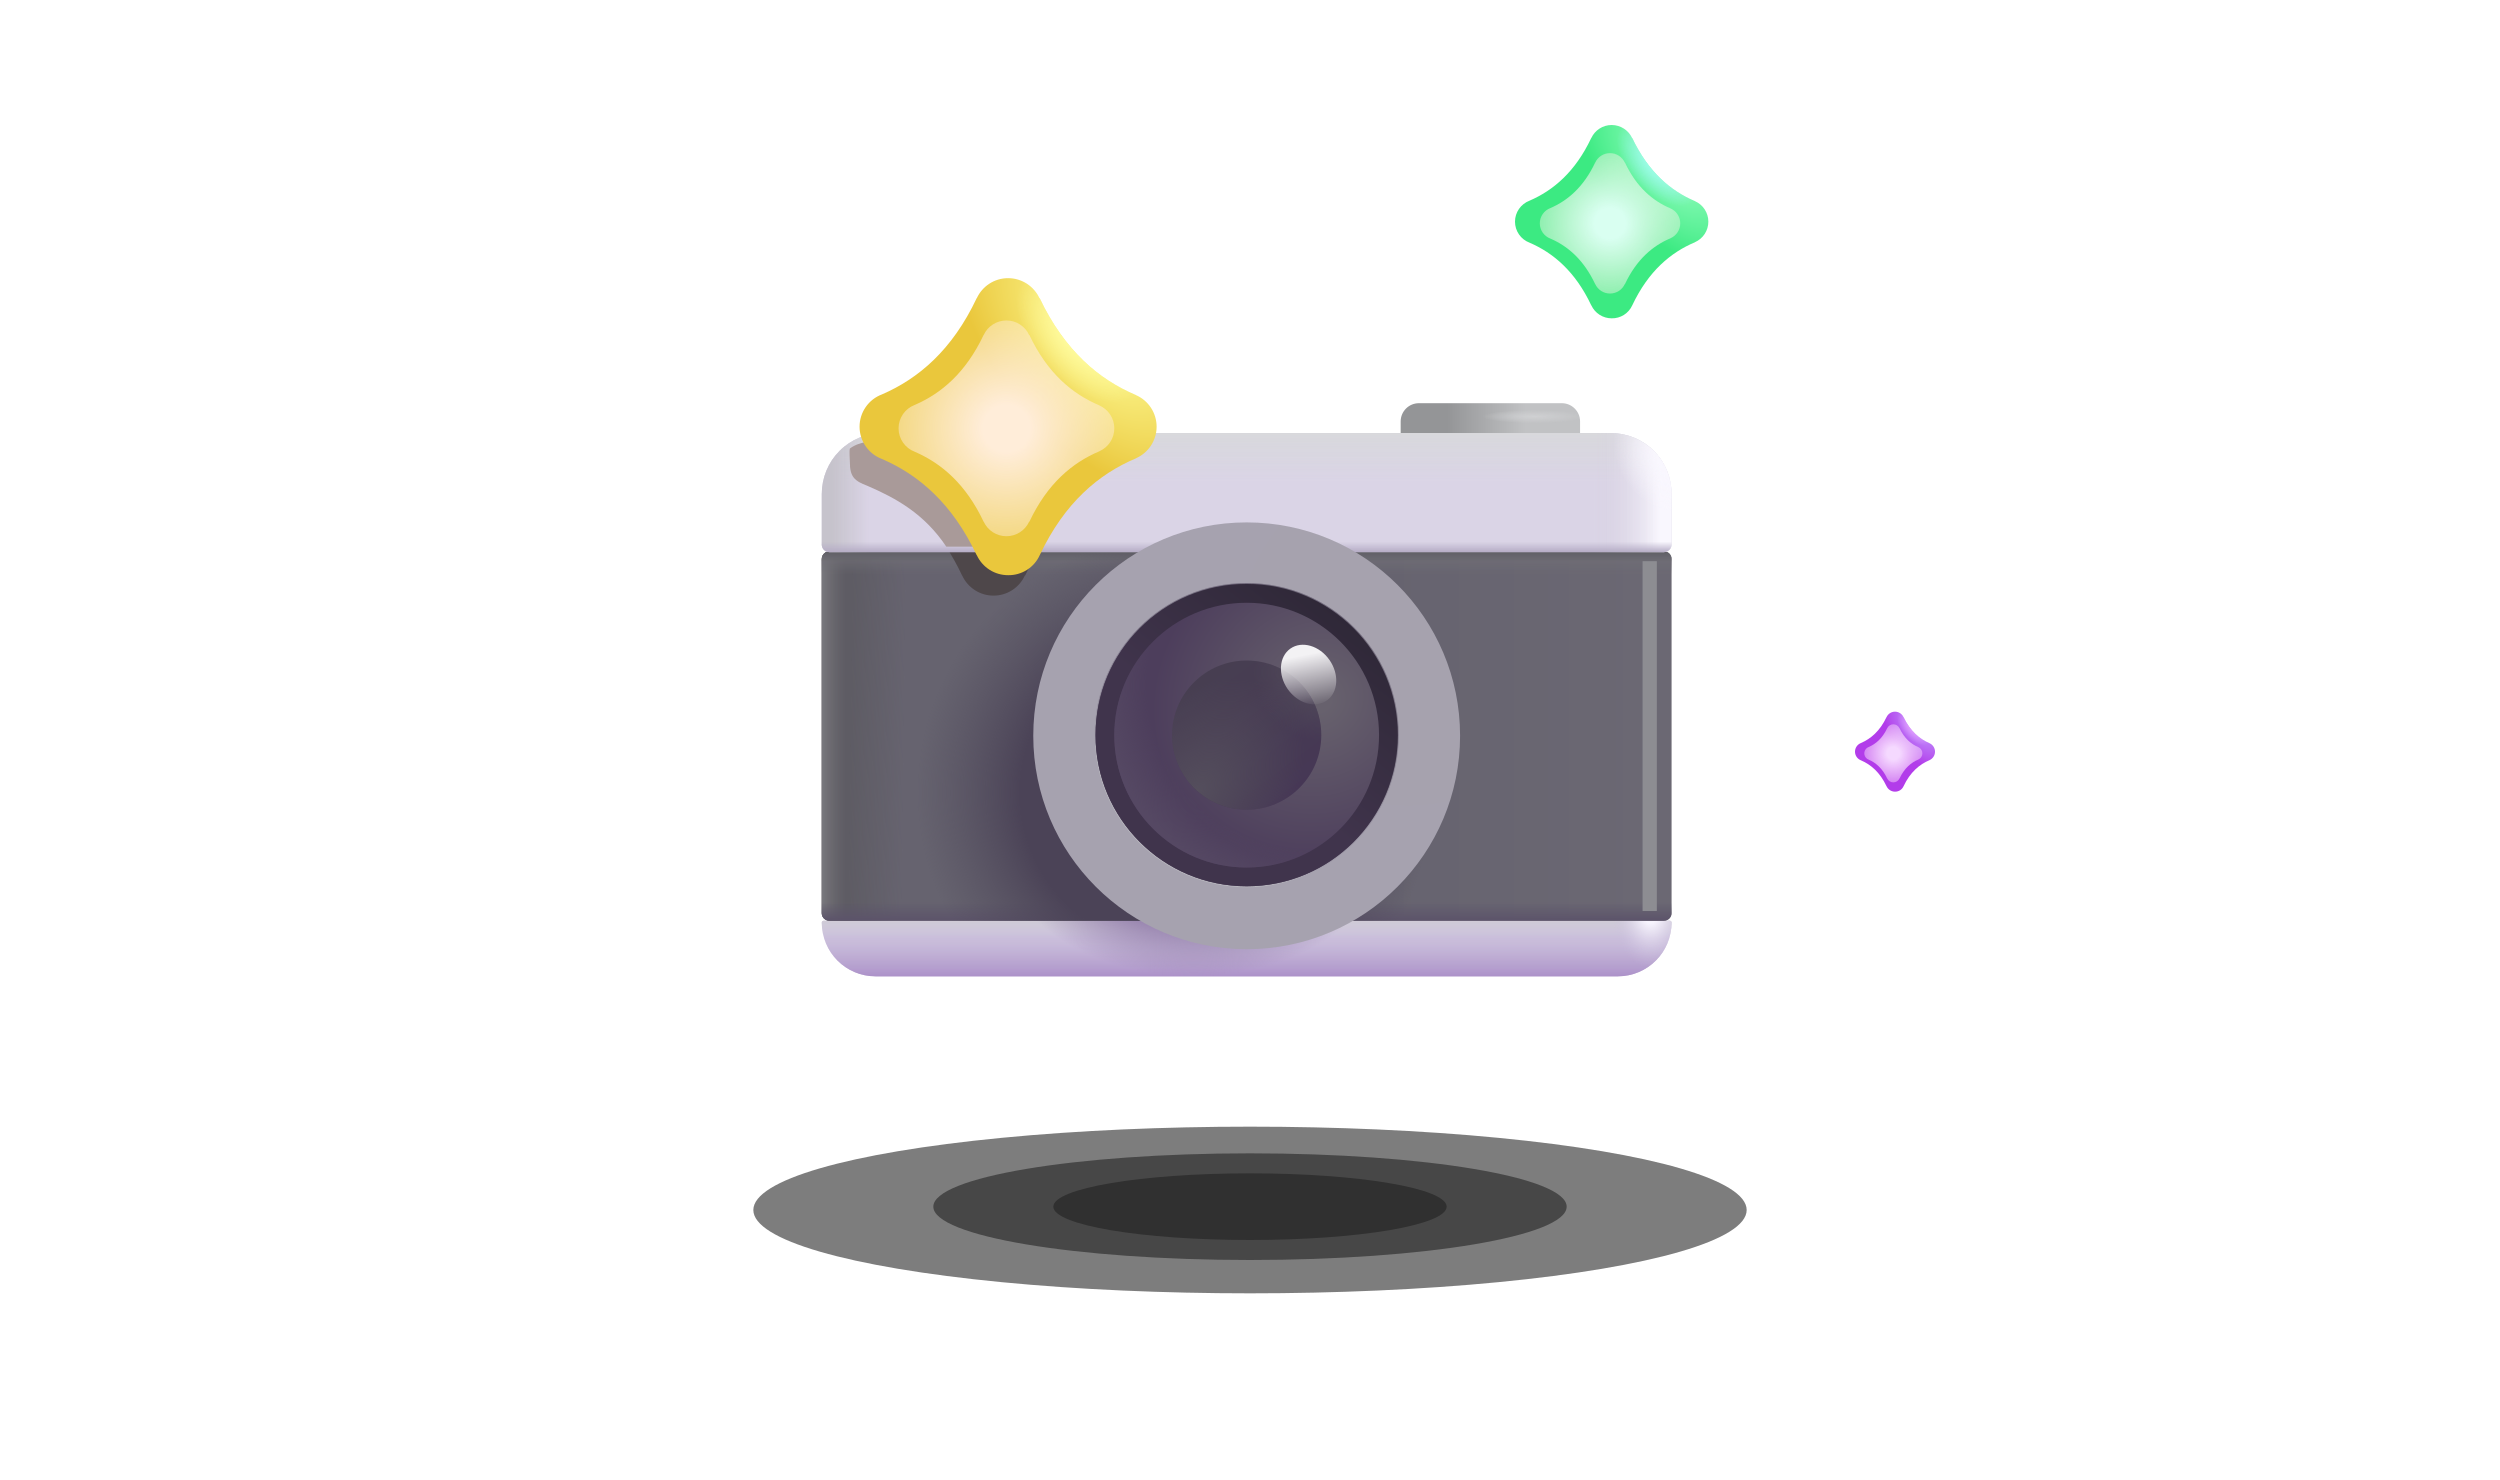 <svg width="375" height="222" viewBox="0 0 375 222" fill="none" xmlns="http://www.w3.org/2000/svg">
<ellipse opacity="0.7" cx="187.5" cy="181.5" rx="74.5" ry="12.5" fill="#474747"/>
<ellipse cx="187.5" cy="181" rx="47.5" ry="8" fill="#474747"/>
<ellipse cx="187.5" cy="181" rx="29.5" ry="5" fill="#303030"/>
<g filter="url(#filter0_i_167_3938)">
<path d="M210.1 63.067C210.1 62.341 210.388 61.644 210.902 61.131C211.415 60.617 212.111 60.329 212.837 60.329H234.272C234.998 60.329 235.694 60.617 236.208 61.131C236.721 61.644 237.01 62.341 237.01 63.067V68.031H210.1V63.062V63.067Z" fill="url(#paint0_linear_167_3938)"/>
<path d="M210.1 63.067C210.1 62.341 210.388 61.644 210.902 61.131C211.415 60.617 212.111 60.329 212.837 60.329H234.272C234.998 60.329 235.694 60.617 236.208 61.131C236.721 61.644 237.01 62.341 237.01 63.067V68.031H210.1V63.062V63.067Z" fill="url(#paint1_radial_167_3938)"/>
</g>
<g filter="url(#filter1_i_167_3938)">
<path d="M137.168 62.839C137.168 62.173 137.433 61.535 137.903 61.064C138.374 60.593 139.012 60.329 139.678 60.329H152.768C153.433 60.329 154.071 60.593 154.542 61.064C155.013 61.535 155.277 62.173 155.277 62.839V68.031H137.168V62.834V62.839Z" fill="url(#paint2_linear_167_3938)"/>
<path d="M137.168 62.839C137.168 62.173 137.433 61.535 137.903 61.064C138.374 60.593 139.012 60.329 139.678 60.329H152.768C153.433 60.329 154.071 60.593 154.542 61.064C155.013 61.535 155.277 62.173 155.277 62.839V68.031H137.168V62.834V62.839Z" fill="url(#paint3_radial_167_3938)"/>
</g>
<path d="M123.266 138.393C123.266 142.842 126.871 146.446 131.319 146.446H242.681C247.125 146.446 250.733 142.842 250.733 138.393C250.733 138.317 250.703 138.244 250.649 138.19C250.595 138.136 250.522 138.106 250.446 138.106H123.554C123.478 138.106 123.404 138.136 123.351 138.19C123.297 138.244 123.266 138.317 123.266 138.393Z" fill="url(#paint4_linear_167_3938)"/>
<path d="M123.266 138.393C123.266 142.842 126.871 146.446 131.319 146.446H242.681C247.125 146.446 250.733 142.842 250.733 138.393C250.733 138.317 250.703 138.244 250.649 138.19C250.595 138.136 250.522 138.106 250.446 138.106H123.554C123.478 138.106 123.404 138.136 123.351 138.19C123.297 138.244 123.266 138.317 123.266 138.393Z" fill="url(#paint5_linear_167_3938)"/>
<path d="M123.266 138.393C123.266 142.842 126.871 146.446 131.319 146.446H242.681C247.125 146.446 250.733 142.842 250.733 138.393C250.733 138.317 250.703 138.244 250.649 138.19C250.595 138.136 250.522 138.106 250.446 138.106H123.554C123.478 138.106 123.404 138.136 123.351 138.19C123.297 138.244 123.266 138.317 123.266 138.393Z" fill="url(#paint6_linear_167_3938)"/>
<path d="M123.266 138.393C123.266 142.842 126.871 146.446 131.319 146.446H242.681C247.125 146.446 250.733 142.842 250.733 138.393C250.733 138.317 250.703 138.244 250.649 138.19C250.595 138.136 250.522 138.106 250.446 138.106H123.554C123.478 138.106 123.404 138.136 123.351 138.19C123.297 138.244 123.266 138.317 123.266 138.393Z" fill="url(#paint7_radial_167_3938)"/>
<path d="M123.266 138.393C123.266 142.842 126.871 146.446 131.319 146.446H242.681C247.125 146.446 250.733 142.842 250.733 138.393C250.733 138.317 250.703 138.244 250.649 138.19C250.595 138.136 250.522 138.106 250.446 138.106H123.554C123.478 138.106 123.404 138.136 123.351 138.19C123.297 138.244 123.266 138.317 123.266 138.393Z" fill="url(#paint8_radial_167_3938)"/>
<path d="M123.266 83.857C123.266 83.555 123.387 83.265 123.6 83.051C123.814 82.837 124.105 82.717 124.407 82.717H249.597C249.9 82.717 250.19 82.837 250.404 83.051C250.618 83.265 250.738 83.555 250.738 83.857V136.965C250.738 137.267 250.618 137.558 250.404 137.771C250.19 137.985 249.9 138.106 249.597 138.106H124.402C124.1 138.106 123.81 137.985 123.596 137.771C123.382 137.558 123.262 137.267 123.262 136.965V83.857H123.266Z" fill="url(#paint9_linear_167_3938)"/>
<path d="M123.266 83.857C123.266 83.555 123.387 83.265 123.6 83.051C123.814 82.837 124.105 82.717 124.407 82.717H249.597C249.9 82.717 250.19 82.837 250.404 83.051C250.618 83.265 250.738 83.555 250.738 83.857V136.965C250.738 137.267 250.618 137.558 250.404 137.771C250.19 137.985 249.9 138.106 249.597 138.106H124.402C124.1 138.106 123.81 137.985 123.596 137.771C123.382 137.558 123.262 137.267 123.262 136.965V83.857H123.266Z" fill="url(#paint10_linear_167_3938)"/>
<path d="M123.266 83.857C123.266 83.555 123.387 83.265 123.6 83.051C123.814 82.837 124.105 82.717 124.407 82.717H249.597C249.9 82.717 250.19 82.837 250.404 83.051C250.618 83.265 250.738 83.555 250.738 83.857V136.965C250.738 137.267 250.618 137.558 250.404 137.771C250.19 137.985 249.9 138.106 249.597 138.106H124.402C124.1 138.106 123.81 137.985 123.596 137.771C123.382 137.558 123.262 137.267 123.262 136.965V83.857H123.266Z" fill="url(#paint11_linear_167_3938)"/>
<path d="M123.266 83.857C123.266 83.555 123.387 83.265 123.6 83.051C123.814 82.837 124.105 82.717 124.407 82.717H249.597C249.9 82.717 250.19 82.837 250.404 83.051C250.618 83.265 250.738 83.555 250.738 83.857V136.965C250.738 137.267 250.618 137.558 250.404 137.771C250.19 137.985 249.9 138.106 249.597 138.106H124.402C124.1 138.106 123.81 137.985 123.596 137.771C123.382 137.558 123.262 137.267 123.262 136.965V83.857H123.266Z" fill="url(#paint12_linear_167_3938)"/>
<path d="M123.266 83.857C123.266 83.555 123.387 83.265 123.6 83.051C123.814 82.837 124.105 82.717 124.407 82.717H249.597C249.9 82.717 250.19 82.837 250.404 83.051C250.618 83.265 250.738 83.555 250.738 83.857V136.965C250.738 137.267 250.618 137.558 250.404 137.771C250.19 137.985 249.9 138.106 249.597 138.106H124.402C124.1 138.106 123.81 137.985 123.596 137.771C123.382 137.558 123.262 137.267 123.262 136.965V83.857H123.266Z" fill="url(#paint13_linear_167_3938)"/>
<path d="M123.266 83.857C123.266 83.555 123.387 83.265 123.6 83.051C123.814 82.837 124.105 82.717 124.407 82.717H249.597C249.9 82.717 250.19 82.837 250.404 83.051C250.618 83.265 250.738 83.555 250.738 83.857V136.965C250.738 137.267 250.618 137.558 250.404 137.771C250.19 137.985 249.9 138.106 249.597 138.106H124.402C124.1 138.106 123.81 137.985 123.596 137.771C123.382 137.558 123.262 137.267 123.262 136.965V83.857H123.266Z" fill="url(#paint14_linear_167_3938)"/>
<path d="M123.266 83.857C123.266 83.555 123.387 83.265 123.6 83.051C123.814 82.837 124.105 82.717 124.407 82.717H249.597C249.9 82.717 250.19 82.837 250.404 83.051C250.618 83.265 250.738 83.555 250.738 83.857V136.965C250.738 137.267 250.618 137.558 250.404 137.771C250.19 137.985 249.9 138.106 249.597 138.106H124.402C124.1 138.106 123.81 137.985 123.596 137.771C123.382 137.558 123.262 137.267 123.262 136.965V83.857H123.266Z" fill="url(#paint15_radial_167_3938)"/>
<g filter="url(#filter2_f_167_3938)">
<path d="M246.385 84.177H248.525V136.646H246.385V84.177Z" fill="#8D8D92"/>
</g>
<g filter="url(#filter3_f_167_3938)">
<path d="M156.349 81.745C155.432 83.123 154.57 84.651 153.767 86.344H153.721C153.307 87.24 152.645 87.999 151.814 88.531C150.982 89.062 150.016 89.345 149.029 89.345C148.042 89.345 147.075 89.062 146.244 88.531C145.412 87.999 144.75 87.24 144.336 86.344H144.322C143.576 84.75 142.713 83.212 141.74 81.745H156.349Z" fill="#4E474A"/>
</g>
<g filter="url(#filter4_i_167_3938)">
<path d="M123.266 73.98C123.266 71.56 124.228 69.239 125.939 67.528C127.65 65.816 129.971 64.855 132.391 64.855H241.613C244.033 64.855 246.354 65.816 248.065 67.528C249.777 69.239 250.738 71.56 250.738 73.98V81.576C250.738 81.879 250.618 82.169 250.404 82.383C250.19 82.597 249.9 82.717 249.597 82.717H124.402C124.1 82.717 123.81 82.597 123.596 82.383C123.382 82.169 123.262 81.879 123.262 81.576V73.98H123.266Z" fill="#DAD4E6"/>
<path d="M123.266 73.98C123.266 71.56 124.228 69.239 125.939 67.528C127.65 65.816 129.971 64.855 132.391 64.855H241.613C244.033 64.855 246.354 65.816 248.065 67.528C249.777 69.239 250.738 71.56 250.738 73.98V81.576C250.738 81.879 250.618 82.169 250.404 82.383C250.19 82.597 249.9 82.717 249.597 82.717H124.402C124.1 82.717 123.81 82.597 123.596 82.383C123.382 82.169 123.262 81.879 123.262 81.576V73.98H123.266Z" fill="url(#paint16_linear_167_3938)"/>
<path d="M123.266 73.98C123.266 71.56 124.228 69.239 125.939 67.528C127.65 65.816 129.971 64.855 132.391 64.855H241.613C244.033 64.855 246.354 65.816 248.065 67.528C249.777 69.239 250.738 71.56 250.738 73.98V81.576C250.738 81.879 250.618 82.169 250.404 82.383C250.19 82.597 249.9 82.717 249.597 82.717H124.402C124.1 82.717 123.81 82.597 123.596 82.383C123.382 82.169 123.262 81.879 123.262 81.576V73.98H123.266Z" fill="url(#paint17_linear_167_3938)"/>
<path d="M123.266 73.98C123.266 71.56 124.228 69.239 125.939 67.528C127.65 65.816 129.971 64.855 132.391 64.855H241.613C244.033 64.855 246.354 65.816 248.065 67.528C249.777 69.239 250.738 71.56 250.738 73.98V81.576C250.738 81.879 250.618 82.169 250.404 82.383C250.19 82.597 249.9 82.717 249.597 82.717H124.402C124.1 82.717 123.81 82.597 123.596 82.383C123.382 82.169 123.262 81.879 123.262 81.576V73.98H123.266Z" fill="url(#paint18_linear_167_3938)"/>
<path d="M123.266 73.98C123.266 71.56 124.228 69.239 125.939 67.528C127.65 65.816 129.971 64.855 132.391 64.855H241.613C244.033 64.855 246.354 65.816 248.065 67.528C249.777 69.239 250.738 71.56 250.738 73.98V81.576C250.738 81.879 250.618 82.169 250.404 82.383C250.19 82.597 249.9 82.717 249.597 82.717H124.402C124.1 82.717 123.81 82.597 123.596 82.383C123.382 82.169 123.262 81.879 123.262 81.576V73.98H123.266Z" fill="url(#paint19_radial_167_3938)"/>
<path d="M123.266 73.98C123.266 71.56 124.228 69.239 125.939 67.528C127.65 65.816 129.971 64.855 132.391 64.855H241.613C244.033 64.855 246.354 65.816 248.065 67.528C249.777 69.239 250.738 71.56 250.738 73.98V81.576C250.738 81.879 250.618 82.169 250.404 82.383C250.19 82.597 249.9 82.717 249.597 82.717H124.402C124.1 82.717 123.81 82.597 123.596 82.383C123.382 82.169 123.262 81.879 123.262 81.576V73.98H123.266Z" fill="url(#paint20_linear_167_3938)"/>
</g>
<g filter="url(#filter5_iiii_167_3938)">
<path d="M187 142.281C204.679 142.281 219.011 127.949 219.011 110.27C219.011 92.591 204.679 78.26 187 78.26C169.321 78.26 154.99 92.591 154.99 110.27C154.99 127.949 169.321 142.281 187 142.281Z" fill="url(#paint21_radial_167_3938)"/>
</g>
<g filter="url(#filter6_f_167_3938)">
<path d="M187 132.941C199.521 132.941 209.671 122.791 209.671 110.27C209.671 97.749 199.521 87.599 187 87.599C174.479 87.599 164.329 97.749 164.329 110.27C164.329 122.791 174.479 132.941 187 132.941Z" stroke="url(#paint22_linear_167_3938)" stroke-width="0.3"/>
<path d="M187 132.941C199.521 132.941 209.671 122.791 209.671 110.27C209.671 97.749 199.521 87.599 187 87.599C174.479 87.599 164.329 97.749 164.329 110.27C164.329 122.791 174.479 132.941 187 132.941Z" stroke="url(#paint23_linear_167_3938)" stroke-width="0.3"/>
</g>
<path d="M187 132.941C199.521 132.941 209.671 122.791 209.671 110.27C209.671 97.749 199.521 87.599 187 87.599C174.479 87.599 164.329 97.749 164.329 110.27C164.329 122.791 174.479 132.941 187 132.941Z" fill="url(#paint24_radial_167_3938)"/>
<path d="M187 132.941C199.521 132.941 209.671 122.791 209.671 110.27C209.671 97.749 199.521 87.599 187 87.599C174.479 87.599 164.329 97.749 164.329 110.27C164.329 122.791 174.479 132.941 187 132.941Z" fill="url(#paint25_linear_167_3938)"/>
<g filter="url(#filter7_f_167_3938)">
<path d="M187 130.126C197.966 130.126 206.856 121.236 206.856 110.27C206.856 99.304 197.966 90.414 187 90.414C176.034 90.414 167.144 99.304 167.144 110.27C167.144 121.236 176.034 130.126 187 130.126Z" fill="url(#paint26_radial_167_3938)"/>
<path d="M187 130.126C197.966 130.126 206.856 121.236 206.856 110.27C206.856 99.304 197.966 90.414 187 90.414C176.034 90.414 167.144 99.304 167.144 110.27C167.144 121.236 176.034 130.126 187 130.126Z" fill="url(#paint27_radial_167_3938)"/>
</g>
<path d="M187 121.462C193.181 121.462 198.192 116.451 198.192 110.27C198.192 104.089 193.181 99.078 187 99.078C180.819 99.078 175.808 104.089 175.808 110.27C175.808 116.451 180.819 121.462 187 121.462Z" fill="url(#paint28_linear_167_3938)"/>
<path d="M187 121.462C193.181 121.462 198.192 116.451 198.192 110.27C198.192 104.089 193.181 99.078 187 99.078C180.819 99.078 175.808 104.089 175.808 110.27C175.808 116.451 180.819 121.462 187 121.462Z" fill="url(#paint29_radial_167_3938)"/>
<path d="M187 121.462C193.181 121.462 198.192 116.451 198.192 110.27C198.192 104.089 193.181 99.078 187 99.078C180.819 99.078 175.808 104.089 175.808 110.27C175.808 116.451 180.819 121.462 187 121.462Z" fill="url(#paint30_radial_167_3938)"/>
<path d="M199.014 105.077C200.742 103.868 200.923 101.144 199.418 98.992C197.913 96.841 195.292 96.077 193.564 97.286C191.836 98.495 191.655 101.219 193.16 103.37C194.665 105.522 197.286 106.286 199.014 105.077Z" fill="url(#paint31_linear_167_3938)"/>
<g filter="url(#filter8_f_167_3938)">
<path d="M141.945 82.001C138.619 77.023 134.372 74.715 130.101 72.871C128.139 72.137 127.478 71.498 127.478 69.281C127.478 68.811 127.359 67.716 127.478 67.282C129.002 66.142 131.068 66.11 133.121 66.11L170.776 64.855C171.15 65.32 170.776 65.261 170.776 66.11C170.776 68.222 169.444 68.902 167.628 69.705V69.714C163.207 71.58 159.401 76.284 155.993 82.001H141.941H141.945Z" fill="#A99A99"/>
</g>
<g filter="url(#filter9_i_167_3938)">
<path d="M150.965 41.974C153.041 41.974 154.834 43.201 155.656 44.967H155.701C159.443 52.897 164.616 57.176 170.16 59.512V59.522C171.077 59.926 171.856 60.589 172.403 61.428C172.95 62.268 173.242 63.248 173.242 64.251C173.242 65.253 172.95 66.233 172.403 67.073C171.856 67.912 171.077 68.575 170.16 68.98V68.993C164.616 71.325 159.447 75.604 155.706 83.534C155.294 84.442 154.624 85.209 153.781 85.741C152.938 86.272 151.958 86.546 150.961 86.527C149.975 86.528 149.01 86.247 148.18 85.716C147.35 85.186 146.688 84.428 146.275 83.534H146.257C142.57 75.714 137.497 71.448 132.04 69.094C131.054 68.724 130.205 68.063 129.605 67.198C129.006 66.333 128.684 65.305 128.684 64.253C128.684 63.2 129.006 62.173 129.605 61.308C130.205 60.443 131.054 59.781 132.04 59.412C137.492 57.053 142.57 52.787 146.257 44.967H146.275C147.096 43.201 148.885 41.974 150.965 41.974Z" fill="url(#paint32_radial_167_3938)"/>
<path d="M150.965 41.974C153.041 41.974 154.834 43.201 155.656 44.967H155.701C159.443 52.897 164.616 57.176 170.16 59.512V59.522C171.077 59.926 171.856 60.589 172.403 61.428C172.95 62.268 173.242 63.248 173.242 64.251C173.242 65.253 172.95 66.233 172.403 67.073C171.856 67.912 171.077 68.575 170.16 68.98V68.993C164.616 71.325 159.447 75.604 155.706 83.534C155.294 84.442 154.624 85.209 153.781 85.741C152.938 86.272 151.958 86.546 150.961 86.527C149.975 86.528 149.01 86.247 148.18 85.716C147.35 85.186 146.688 84.428 146.275 83.534H146.257C142.57 75.714 137.497 71.448 132.04 69.094C131.054 68.724 130.205 68.063 129.605 67.198C129.006 66.333 128.684 65.305 128.684 64.253C128.684 63.2 129.006 62.173 129.605 61.308C130.205 60.443 131.054 59.781 132.04 59.412C137.492 57.053 142.57 52.787 146.257 44.967H146.275C147.096 43.201 148.885 41.974 150.965 41.974Z" fill="url(#paint33_radial_167_3938)"/>
</g>
<g filter="url(#filter10_f_167_3938)">
<path d="M150.965 48.07C152.471 48.07 153.776 48.959 154.369 50.246H154.406C157.125 56.004 160.884 59.111 164.908 60.808V60.817C165.575 61.111 166.141 61.592 166.539 62.202C166.936 62.812 167.148 63.525 167.148 64.253C167.148 64.981 166.936 65.693 166.539 66.303C166.141 66.913 165.575 67.394 164.908 67.688V67.693C160.88 69.39 157.125 72.497 154.406 78.26H154.369C154.068 78.909 153.587 79.459 152.983 79.844C152.38 80.229 151.679 80.434 150.963 80.434C150.247 80.434 149.546 80.229 148.943 79.844C148.339 79.459 147.859 78.909 147.557 78.26H147.544C144.865 72.579 141.179 69.477 137.219 67.766C136.503 67.497 135.887 67.017 135.452 66.389C135.016 65.761 134.783 65.015 134.783 64.251C134.783 63.486 135.016 62.74 135.452 62.112C135.887 61.484 136.503 61.004 137.219 60.735C141.179 59.024 144.865 55.922 147.544 50.241H147.557C147.859 49.592 148.34 49.043 148.944 48.658C149.548 48.273 150.249 48.069 150.965 48.07Z" fill="url(#paint34_radial_167_3938)"/>
</g>
<g filter="url(#filter11_i_167_3938)">
<path d="M241.503 19C242.854 19 244.021 19.799 244.556 20.948H244.585C247.021 26.11 250.388 28.895 253.996 30.416V30.422C254.593 30.685 255.101 31.116 255.457 31.663C255.813 32.209 256.002 32.847 256.002 33.5C256.002 34.152 255.813 34.79 255.457 35.337C255.101 35.883 254.593 36.314 253.996 36.578V36.587C250.388 38.104 247.024 40.89 244.588 46.051C244.32 46.642 243.885 47.141 243.336 47.488C242.787 47.834 242.149 48.012 241.5 47.999C240.858 48 240.23 47.817 239.69 47.472C239.149 47.126 238.719 46.633 238.45 46.051H238.438C236.039 40.961 232.736 38.184 229.184 36.652C228.543 36.412 227.99 35.981 227.6 35.418C227.209 34.855 227 34.186 227 33.501C227 32.816 227.209 32.147 227.6 31.584C227.99 31.021 228.543 30.591 229.184 30.35C232.733 28.815 236.039 26.038 238.438 20.948H238.45C238.984 19.799 240.149 19 241.503 19Z" fill="url(#paint35_radial_167_3938)"/>
<path d="M241.503 19C242.854 19 244.021 19.799 244.556 20.948H244.585C247.021 26.11 250.388 28.895 253.996 30.416V30.422C254.593 30.685 255.101 31.116 255.457 31.663C255.813 32.209 256.002 32.847 256.002 33.5C256.002 34.152 255.813 34.79 255.457 35.337C255.101 35.883 254.593 36.314 253.996 36.578V36.587C250.388 38.104 247.024 40.89 244.588 46.051C244.32 46.642 243.885 47.141 243.336 47.488C242.787 47.834 242.149 48.012 241.5 47.999C240.858 48 240.23 47.817 239.69 47.472C239.149 47.126 238.719 46.633 238.45 46.051H238.438C236.039 40.961 232.736 38.184 229.184 36.652C228.543 36.412 227.99 35.981 227.6 35.418C227.209 34.855 227 34.186 227 33.501C227 32.816 227.209 32.147 227.6 31.584C227.99 31.021 228.543 30.591 229.184 30.35C232.733 28.815 236.039 26.038 238.438 20.948H238.45C238.984 19.799 240.149 19 241.503 19Z" fill="url(#paint36_radial_167_3938)"/>
</g>
<g filter="url(#filter12_f_167_3938)">
<path d="M241.503 22.968C242.483 22.968 243.332 23.547 243.718 24.384H243.742C245.512 28.132 247.959 30.154 250.578 31.259V31.265C251.012 31.456 251.381 31.769 251.639 32.166C251.898 32.563 252.036 33.027 252.036 33.501C252.036 33.975 251.898 34.439 251.639 34.836C251.381 35.233 251.012 35.546 250.578 35.737V35.74C247.956 36.845 245.512 38.867 243.742 42.618H243.718C243.522 43.041 243.209 43.399 242.816 43.649C242.424 43.9 241.967 44.033 241.501 44.033C241.035 44.033 240.579 43.9 240.186 43.649C239.794 43.399 239.481 43.041 239.284 42.618H239.276C237.532 38.921 235.133 36.901 232.555 35.788C232.089 35.613 231.688 35.3 231.405 34.892C231.122 34.483 230.97 33.997 230.97 33.5C230.97 33.002 231.122 32.517 231.405 32.108C231.688 31.699 232.089 31.386 232.555 31.212C235.133 30.098 237.532 28.078 239.276 24.381H239.284C239.481 23.959 239.794 23.601 240.187 23.35C240.58 23.1 241.037 22.967 241.503 22.968Z" fill="url(#paint37_radial_167_3938)"/>
</g>
<g filter="url(#filter13_i_167_3938)">
<path d="M284.001 107C284.56 107 285.043 107.331 285.264 107.806H285.277C286.284 109.942 287.678 111.095 289.171 111.724V111.726C289.418 111.835 289.628 112.014 289.775 112.24C289.923 112.466 290.001 112.73 290.001 113C290.001 113.27 289.923 113.534 289.775 113.76C289.628 113.986 289.418 114.165 289.171 114.274V114.277C287.678 114.905 286.286 116.058 285.278 118.194C285.167 118.438 284.987 118.645 284.76 118.788C284.532 118.931 284.268 119.005 284 119C283.735 119 283.475 118.924 283.251 118.781C283.027 118.639 282.849 118.435 282.738 118.194H282.733C281.74 116.087 280.374 114.938 278.904 114.304C278.638 114.205 278.41 114.027 278.248 113.794C278.087 113.561 278 113.284 278 113C278 112.717 278.087 112.44 278.248 112.207C278.41 111.974 278.638 111.796 278.904 111.697C280.372 111.061 281.74 109.912 282.733 107.806H282.738C282.959 107.331 283.441 107 284.001 107Z" fill="url(#paint38_radial_167_3938)"/>
<path d="M284.001 107C284.56 107 285.043 107.331 285.264 107.806H285.277C286.284 109.942 287.678 111.095 289.171 111.724V111.726C289.418 111.835 289.628 112.014 289.775 112.24C289.923 112.466 290.001 112.73 290.001 113C290.001 113.27 289.923 113.534 289.775 113.76C289.628 113.986 289.418 114.165 289.171 114.274V114.277C287.678 114.905 286.286 116.058 285.278 118.194C285.167 118.438 284.987 118.645 284.76 118.788C284.532 118.931 284.268 119.005 284 119C283.735 119 283.475 118.924 283.251 118.781C283.027 118.639 282.849 118.435 282.738 118.194H282.733C281.74 116.087 280.374 114.938 278.904 114.304C278.638 114.205 278.41 114.027 278.248 113.794C278.087 113.561 278 113.284 278 113C278 112.717 278.087 112.44 278.248 112.207C278.41 111.974 278.638 111.796 278.904 111.697C280.372 111.061 281.74 109.912 282.733 107.806H282.738C282.959 107.331 283.441 107 284.001 107Z" fill="url(#paint39_radial_167_3938)"/>
</g>
<g filter="url(#filter14_f_167_3938)">
<path d="M284.001 108.642C284.407 108.642 284.758 108.881 284.918 109.228H284.928C285.66 110.779 286.673 111.615 287.757 112.073V112.075C287.936 112.154 288.089 112.284 288.196 112.448C288.303 112.612 288.36 112.804 288.36 113C288.36 113.196 288.303 113.388 288.196 113.553C288.089 113.717 287.936 113.847 287.757 113.926V113.927C286.671 114.384 285.66 115.221 284.928 116.773H284.918C284.837 116.948 284.707 117.096 284.545 117.2C284.382 117.303 284.193 117.358 284.001 117.358C283.808 117.358 283.619 117.303 283.456 117.2C283.294 117.096 283.164 116.948 283.083 116.773H283.08C282.358 115.243 281.365 114.407 280.299 113.947C280.106 113.874 279.94 113.745 279.823 113.576C279.706 113.406 279.643 113.206 279.643 113C279.643 112.794 279.706 112.593 279.823 112.424C279.94 112.255 280.106 112.125 280.299 112.053C281.365 111.592 282.358 110.756 283.08 109.227H283.083C283.165 109.052 283.294 108.904 283.457 108.8C283.619 108.696 283.808 108.641 284.001 108.642Z" fill="url(#paint40_radial_167_3938)"/>
</g>
<defs>
<filter id="filter0_i_167_3938" x="210.1" y="60.329" width="26.91" height="7.851" filterUnits="userSpaceOnUse" color-interpolation-filters="sRGB">
<feFlood flood-opacity="0" result="BackgroundImageFix"/>
<feBlend mode="normal" in="SourceGraphic" in2="BackgroundImageFix" result="shape"/>
<feColorMatrix in="SourceAlpha" type="matrix" values="0 0 0 0 0 0 0 0 0 0 0 0 0 0 0 0 0 0 127 0" result="hardAlpha"/>
<feOffset dy="0.15"/>
<feGaussianBlur stdDeviation="0.2"/>
<feComposite in2="hardAlpha" operator="arithmetic" k2="-1" k3="1"/>
<feColorMatrix type="matrix" values="0 0 0 0 0.702 0 0 0 0 0.71 0 0 0 0 0.714 0 0 0 1 0"/>
<feBlend mode="normal" in2="shape" result="effect1_innerShadow_167_3938"/>
</filter>
<filter id="filter1_i_167_3938" x="137.168" y="60.329" width="18.109" height="7.851" filterUnits="userSpaceOnUse" color-interpolation-filters="sRGB">
<feFlood flood-opacity="0" result="BackgroundImageFix"/>
<feBlend mode="normal" in="SourceGraphic" in2="BackgroundImageFix" result="shape"/>
<feColorMatrix in="SourceAlpha" type="matrix" values="0 0 0 0 0 0 0 0 0 0 0 0 0 0 0 0 0 0 127 0" result="hardAlpha"/>
<feOffset dy="0.15"/>
<feGaussianBlur stdDeviation="0.2"/>
<feComposite in2="hardAlpha" operator="arithmetic" k2="-1" k3="1"/>
<feColorMatrix type="matrix" values="0 0 0 0 0.702 0 0 0 0 0.71 0 0 0 0 0.714 0 0 0 1 0"/>
<feBlend mode="normal" in2="shape" result="effect1_innerShadow_167_3938"/>
</filter>
<filter id="filter2_f_167_3938" x="245.735" y="83.527" width="3.44" height="53.769" filterUnits="userSpaceOnUse" color-interpolation-filters="sRGB">
<feFlood flood-opacity="0" result="BackgroundImageFix"/>
<feBlend mode="normal" in="SourceGraphic" in2="BackgroundImageFix" result="shape"/>
<feGaussianBlur stdDeviation="0.325" result="effect1_foregroundBlur_167_3938"/>
</filter>
<filter id="filter3_f_167_3938" x="141.09" y="81.095" width="15.909" height="8.9" filterUnits="userSpaceOnUse" color-interpolation-filters="sRGB">
<feFlood flood-opacity="0" result="BackgroundImageFix"/>
<feBlend mode="normal" in="SourceGraphic" in2="BackgroundImageFix" result="shape"/>
<feGaussianBlur stdDeviation="0.325" result="effect1_foregroundBlur_167_3938"/>
</filter>
<filter id="filter4_i_167_3938" x="123.262" y="64.855" width="127.476" height="17.962" filterUnits="userSpaceOnUse" color-interpolation-filters="sRGB">
<feFlood flood-opacity="0" result="BackgroundImageFix"/>
<feBlend mode="normal" in="SourceGraphic" in2="BackgroundImageFix" result="shape"/>
<feColorMatrix in="SourceAlpha" type="matrix" values="0 0 0 0 0 0 0 0 0 0 0 0 0 0 0 0 0 0 127 0" result="hardAlpha"/>
<feOffset dy="0.1"/>
<feGaussianBlur stdDeviation="0.15"/>
<feComposite in2="hardAlpha" operator="arithmetic" k2="-1" k3="1"/>
<feColorMatrix type="matrix" values="0 0 0 0 0.796 0 0 0 0 0.8 0 0 0 0 0.804 0 0 0 1 0"/>
<feBlend mode="normal" in2="shape" result="effect1_innerShadow_167_3938"/>
</filter>
<filter id="filter5_iiii_167_3938" x="154.84" y="78.11" width="64.321" height="64.321" filterUnits="userSpaceOnUse" color-interpolation-filters="sRGB">
<feFlood flood-opacity="0" result="BackgroundImageFix"/>
<feBlend mode="normal" in="SourceGraphic" in2="BackgroundImageFix" result="shape"/>
<feColorMatrix in="SourceAlpha" type="matrix" values="0 0 0 0 0 0 0 0 0 0 0 0 0 0 0 0 0 0 127 0" result="hardAlpha"/>
<feOffset dy="-0.15"/>
<feGaussianBlur stdDeviation="0.075"/>
<feComposite in2="hardAlpha" operator="arithmetic" k2="-1" k3="1"/>
<feColorMatrix type="matrix" values="0 0 0 0 0.545 0 0 0 0 0.529 0 0 0 0 0.58 0 0 0 1 0"/>
<feBlend mode="normal" in2="shape" result="effect1_innerShadow_167_3938"/>
<feColorMatrix in="SourceAlpha" type="matrix" values="0 0 0 0 0 0 0 0 0 0 0 0 0 0 0 0 0 0 127 0" result="hardAlpha"/>
<feOffset dx="0.15"/>
<feGaussianBlur stdDeviation="0.075"/>
<feComposite in2="hardAlpha" operator="arithmetic" k2="-1" k3="1"/>
<feColorMatrix type="matrix" values="0 0 0 0 0.565 0 0 0 0 0.549 0 0 0 0 0.6 0 0 0 1 0"/>
<feBlend mode="normal" in2="effect1_innerShadow_167_3938" result="effect2_innerShadow_167_3938"/>
<feColorMatrix in="SourceAlpha" type="matrix" values="0 0 0 0 0 0 0 0 0 0 0 0 0 0 0 0 0 0 127 0" result="hardAlpha"/>
<feOffset dy="0.15"/>
<feGaussianBlur stdDeviation="0.075"/>
<feComposite in2="hardAlpha" operator="arithmetic" k2="-1" k3="1"/>
<feColorMatrix type="matrix" values="0 0 0 0 0.62 0 0 0 0 0.624 0 0 0 0 0.631 0 0 0 1 0"/>
<feBlend mode="normal" in2="effect2_innerShadow_167_3938" result="effect3_innerShadow_167_3938"/>
<feColorMatrix in="SourceAlpha" type="matrix" values="0 0 0 0 0 0 0 0 0 0 0 0 0 0 0 0 0 0 127 0" result="hardAlpha"/>
<feOffset dx="-0.15" dy="0.1"/>
<feGaussianBlur stdDeviation="0.125"/>
<feComposite in2="hardAlpha" operator="arithmetic" k2="-1" k3="1"/>
<feColorMatrix type="matrix" values="0 0 0 0 0.804 0 0 0 0 0.804 0 0 0 0 0.824 0 0 0 1 0"/>
<feBlend mode="normal" in2="effect3_innerShadow_167_3938" result="effect4_innerShadow_167_3938"/>
</filter>
<filter id="filter6_f_167_3938" x="163.779" y="87.049" width="46.442" height="46.442" filterUnits="userSpaceOnUse" color-interpolation-filters="sRGB">
<feFlood flood-opacity="0" result="BackgroundImageFix"/>
<feBlend mode="normal" in="SourceGraphic" in2="BackgroundImageFix" result="shape"/>
<feGaussianBlur stdDeviation="0.2" result="effect1_foregroundBlur_167_3938"/>
</filter>
<filter id="filter7_f_167_3938" x="166.394" y="89.664" width="41.212" height="41.212" filterUnits="userSpaceOnUse" color-interpolation-filters="sRGB">
<feFlood flood-opacity="0" result="BackgroundImageFix"/>
<feBlend mode="normal" in="SourceGraphic" in2="BackgroundImageFix" result="shape"/>
<feGaussianBlur stdDeviation="0.375" result="effect1_foregroundBlur_167_3938"/>
</filter>
<filter id="filter8_f_167_3938" x="126.675" y="64.105" width="45.017" height="18.646" filterUnits="userSpaceOnUse" color-interpolation-filters="sRGB">
<feFlood flood-opacity="0" result="BackgroundImageFix"/>
<feBlend mode="normal" in="SourceGraphic" in2="BackgroundImageFix" result="shape"/>
<feGaussianBlur stdDeviation="0.375" result="effect1_foregroundBlur_167_3938"/>
</filter>
<filter id="filter9_i_167_3938" x="128.684" y="41.724" width="44.807" height="44.804" filterUnits="userSpaceOnUse" color-interpolation-filters="sRGB">
<feFlood flood-opacity="0" result="BackgroundImageFix"/>
<feBlend mode="normal" in="SourceGraphic" in2="BackgroundImageFix" result="shape"/>
<feColorMatrix in="SourceAlpha" type="matrix" values="0 0 0 0 0 0 0 0 0 0 0 0 0 0 0 0 0 0 127 0" result="hardAlpha"/>
<feOffset dx="0.25" dy="-0.25"/>
<feGaussianBlur stdDeviation="0.375"/>
<feComposite in2="hardAlpha" operator="arithmetic" k2="-1" k3="1"/>
<feColorMatrix type="matrix" values="0 0 0 0 0.824 0 0 0 0 0.667 0 0 0 0 0.255 0 0 0 1 0"/>
<feBlend mode="normal" in2="shape" result="effect1_innerShadow_167_3938"/>
</filter>
<filter id="filter10_f_167_3938" x="133.283" y="46.57" width="35.365" height="35.364" filterUnits="userSpaceOnUse" color-interpolation-filters="sRGB">
<feFlood flood-opacity="0" result="BackgroundImageFix"/>
<feBlend mode="normal" in="SourceGraphic" in2="BackgroundImageFix" result="shape"/>
<feGaussianBlur stdDeviation="0.75" result="effect1_foregroundBlur_167_3938"/>
</filter>
<filter id="filter11_i_167_3938" x="227" y="18.75" width="29.252" height="29.25" filterUnits="userSpaceOnUse" color-interpolation-filters="sRGB">
<feFlood flood-opacity="0" result="BackgroundImageFix"/>
<feBlend mode="normal" in="SourceGraphic" in2="BackgroundImageFix" result="shape"/>
<feColorMatrix in="SourceAlpha" type="matrix" values="0 0 0 0 0 0 0 0 0 0 0 0 0 0 0 0 0 0 127 0" result="hardAlpha"/>
<feOffset dx="0.25" dy="-0.25"/>
<feGaussianBlur stdDeviation="0.375"/>
<feComposite in2="hardAlpha" operator="arithmetic" k2="-1" k3="1"/>
<feColorMatrix type="matrix" values="0 0 0 0 0.824 0 0 0 0 0.667 0 0 0 0 0.255 0 0 0 1 0"/>
<feBlend mode="normal" in2="shape" result="effect1_innerShadow_167_3938"/>
</filter>
<filter id="filter12_f_167_3938" x="229.47" y="21.468" width="24.066" height="24.066" filterUnits="userSpaceOnUse" color-interpolation-filters="sRGB">
<feFlood flood-opacity="0" result="BackgroundImageFix"/>
<feBlend mode="normal" in="SourceGraphic" in2="BackgroundImageFix" result="shape"/>
<feGaussianBlur stdDeviation="0.75" result="effect1_foregroundBlur_167_3938"/>
</filter>
<filter id="filter13_i_167_3938" x="278" y="106.75" width="12.251" height="12.25" filterUnits="userSpaceOnUse" color-interpolation-filters="sRGB">
<feFlood flood-opacity="0" result="BackgroundImageFix"/>
<feBlend mode="normal" in="SourceGraphic" in2="BackgroundImageFix" result="shape"/>
<feColorMatrix in="SourceAlpha" type="matrix" values="0 0 0 0 0 0 0 0 0 0 0 0 0 0 0 0 0 0 127 0" result="hardAlpha"/>
<feOffset dx="0.25" dy="-0.25"/>
<feGaussianBlur stdDeviation="0.375"/>
<feComposite in2="hardAlpha" operator="arithmetic" k2="-1" k3="1"/>
<feColorMatrix type="matrix" values="0 0 0 0 0.824 0 0 0 0 0.667 0 0 0 0 0.255 0 0 0 1 0"/>
<feBlend mode="normal" in2="shape" result="effect1_innerShadow_167_3938"/>
</filter>
<filter id="filter14_f_167_3938" x="278.143" y="107.142" width="11.717" height="11.717" filterUnits="userSpaceOnUse" color-interpolation-filters="sRGB">
<feFlood flood-opacity="0" result="BackgroundImageFix"/>
<feBlend mode="normal" in="SourceGraphic" in2="BackgroundImageFix" result="shape"/>
<feGaussianBlur stdDeviation="0.75" result="effect1_foregroundBlur_167_3938"/>
</filter>
<linearGradient id="paint0_linear_167_3938" x1="211.665" y1="64.18" x2="239.186" y2="64.18" gradientUnits="userSpaceOnUse">
<stop offset="0.197" stop-color="#949597"/>
<stop offset="0.624" stop-color="#C1C2C4"/>
</linearGradient>
<radialGradient id="paint1_radial_167_3938" cx="0" cy="0" r="1" gradientUnits="userSpaceOnUse" gradientTransform="translate(230.061 62.328) rotate(90) scale(0.998 7.699)">
<stop stop-color="#CFD0D2"/>
<stop offset="1" stop-color="#CFD0D2" stop-opacity="0"/>
</radialGradient>
<linearGradient id="paint2_linear_167_3938" x1="138.222" y1="64.18" x2="156.741" y2="64.18" gradientUnits="userSpaceOnUse">
<stop offset="0.197" stop-color="#949597"/>
<stop offset="0.624" stop-color="#C1C2C4"/>
</linearGradient>
<radialGradient id="paint3_radial_167_3938" cx="0" cy="0" r="1" gradientUnits="userSpaceOnUse" gradientTransform="translate(150.6 62.328) rotate(90) scale(0.998 5.18)">
<stop stop-color="#CFD0D2"/>
<stop offset="1" stop-color="#CFD0D2" stop-opacity="0"/>
</radialGradient>
<linearGradient id="paint4_linear_167_3938" x1="187" y1="138.106" x2="187" y2="146.446" gradientUnits="userSpaceOnUse">
<stop stop-color="#CFC6DE"/>
<stop offset="1" stop-color="#C3B4D7"/>
</linearGradient>
<linearGradient id="paint5_linear_167_3938" x1="193.273" y1="146.446" x2="193.273" y2="140.031" gradientUnits="userSpaceOnUse">
<stop stop-color="#AC91C9"/>
<stop offset="1" stop-color="#C2B3D6" stop-opacity="0"/>
</linearGradient>
<linearGradient id="paint6_linear_167_3938" x1="187" y1="138.106" x2="187" y2="140.46" gradientUnits="userSpaceOnUse">
<stop stop-color="#CFCBD7"/>
<stop offset="1" stop-color="#CFCBD7" stop-opacity="0"/>
</linearGradient>
<radialGradient id="paint7_radial_167_3938" cx="0" cy="0" r="1" gradientUnits="userSpaceOnUse" gradientTransform="translate(247.594 136.327) rotate(90) scale(8.84 5.727)">
<stop offset="0.242" stop-color="#F7F4FE"/>
<stop offset="1" stop-color="#C8BCDB" stop-opacity="0"/>
</radialGradient>
<radialGradient id="paint8_radial_167_3938" cx="0" cy="0" r="1" gradientUnits="userSpaceOnUse" gradientTransform="translate(179.016 125.491) rotate(90) scale(20.959 29.579)">
<stop offset="0.645" stop-color="#9884AF"/>
<stop offset="1" stop-color="#9884AF" stop-opacity="0"/>
</radialGradient>
<linearGradient id="paint9_linear_167_3938" x1="206.532" y1="110.411" x2="247.595" y2="110.411" gradientUnits="userSpaceOnUse">
<stop stop-color="#66636F"/>
<stop offset="1" stop-color="#6B6873"/>
</linearGradient>
<linearGradient id="paint10_linear_167_3938" x1="123.266" y1="118.076" x2="135.53" y2="118.218" gradientUnits="userSpaceOnUse">
<stop offset="0.342" stop-color="#5E5C64"/>
<stop offset="1" stop-color="#5E5C64" stop-opacity="0"/>
</linearGradient>
<linearGradient id="paint11_linear_167_3938" x1="121.701" y1="111.232" x2="126.976" y2="111.232" gradientUnits="userSpaceOnUse">
<stop stop-color="#8F8F91"/>
<stop offset="1" stop-color="#6D6C71" stop-opacity="0"/>
</linearGradient>
<linearGradient id="paint12_linear_167_3938" x1="187" y1="82.717" x2="187" y2="86.139" gradientUnits="userSpaceOnUse">
<stop stop-color="#706F76"/>
<stop offset="1" stop-color="#706F76" stop-opacity="0"/>
</linearGradient>
<linearGradient id="paint13_linear_167_3938" x1="187" y1="82.717" x2="187" y2="84.213" gradientUnits="userSpaceOnUse">
<stop stop-color="#5F5E65"/>
<stop offset="1" stop-color="#5F5E65" stop-opacity="0"/>
</linearGradient>
<linearGradient id="paint14_linear_167_3938" x1="202.116" y1="138.106" x2="202.116" y2="135.327" gradientUnits="userSpaceOnUse">
<stop stop-color="#5C536A"/>
<stop offset="1" stop-color="#5C536A" stop-opacity="0"/>
</linearGradient>
<radialGradient id="paint15_radial_167_3938" cx="0" cy="0" r="1" gradientUnits="userSpaceOnUse" gradientTransform="translate(176.166 119.07) rotate(53.678) scale(38.755 38.607)">
<stop offset="0.597" stop-color="#4B4357"/>
<stop offset="1" stop-color="#524C5D" stop-opacity="0"/>
</radialGradient>
<linearGradient id="paint16_linear_167_3938" x1="187" y1="64.855" x2="187" y2="72.305" gradientUnits="userSpaceOnUse">
<stop stop-color="#D8D8DC"/>
<stop offset="1" stop-color="#D8D8DC" stop-opacity="0"/>
</linearGradient>
<linearGradient id="paint17_linear_167_3938" x1="123.266" y1="80.007" x2="130.398" y2="80.007" gradientUnits="userSpaceOnUse">
<stop offset="0.22" stop-color="#C6C3CC"/>
<stop offset="1" stop-color="#C6C3CC" stop-opacity="0"/>
</linearGradient>
<linearGradient id="paint18_linear_167_3938" x1="250.734" y1="81.148" x2="239.04" y2="81.148" gradientUnits="userSpaceOnUse">
<stop offset="0.15" stop-color="#F9F7FE"/>
<stop offset="1" stop-color="#D3CDDD" stop-opacity="0"/>
</linearGradient>
<radialGradient id="paint19_radial_167_3938" cx="0" cy="0" r="1" gradientUnits="userSpaceOnUse" gradientTransform="translate(250.73 68.32) rotate(135.463) scale(7.801 9.472)">
<stop offset="0.15" stop-color="#F9F7FE"/>
<stop offset="1" stop-color="#F9F7FE" stop-opacity="0"/>
</radialGradient>
<linearGradient id="paint20_linear_167_3938" x1="194.414" y1="82.717" x2="194.414" y2="81.148" gradientUnits="userSpaceOnUse">
<stop stop-color="#B6ADC6"/>
<stop offset="1" stop-color="#B6ADC6" stop-opacity="0"/>
</linearGradient>
<radialGradient id="paint21_radial_167_3938" cx="0" cy="0" r="1" gradientUnits="userSpaceOnUse" gradientTransform="translate(211.382 95.262) rotate(143.867) scale(51.019 51.019)">
<stop stop-color="#A6A2AE"/>
<stop offset="1" stop-color="#A6A2AF"/>
</radialGradient>
<linearGradient id="paint22_linear_167_3938" x1="201.97" y1="86.563" x2="187" y2="132.937" gradientUnits="userSpaceOnUse">
<stop stop-color="#6A6375"/>
<stop offset="1" stop-color="#6A6375" stop-opacity="0"/>
</linearGradient>
<linearGradient id="paint23_linear_167_3938" x1="172.601" y1="127.772" x2="180.868" y2="116.507" gradientUnits="userSpaceOnUse">
<stop offset="0.363" stop-color="#B7B6BD"/>
<stop offset="1" stop-color="#B7B6BD" stop-opacity="0"/>
</linearGradient>
<radialGradient id="paint24_radial_167_3938" cx="0" cy="0" r="1" gradientUnits="userSpaceOnUse" gradientTransform="translate(199.406 104.242) rotate(143.911) scale(29.288 27.365)">
<stop offset="0.068" stop-color="#67616D"/>
<stop offset="1" stop-color="#4D3E5C"/>
</radialGradient>
<linearGradient id="paint25_linear_167_3938" x1="202.686" y1="87.599" x2="171.031" y2="128.055" gradientUnits="userSpaceOnUse">
<stop stop-color="#2C2634"/>
<stop offset="0.599" stop-color="#40344C"/>
</linearGradient>
<radialGradient id="paint26_radial_167_3938" cx="0" cy="0" r="1" gradientUnits="userSpaceOnUse" gradientTransform="translate(197.863 104.991) rotate(143.911) scale(25.65 23.966)">
<stop offset="0.068" stop-color="#67616D"/>
<stop offset="1" stop-color="#4D3E5C"/>
</radialGradient>
<radialGradient id="paint27_radial_167_3938" cx="0" cy="0" r="1" gradientUnits="userSpaceOnUse" gradientTransform="translate(197.835 101.963) rotate(147.397) scale(33.342 32.261)">
<stop offset="0.78" stop-color="#554863" stop-opacity="0"/>
<stop offset="0.985" stop-color="#554863"/>
</radialGradient>
<linearGradient id="paint28_linear_167_3938" x1="192.845" y1="120.64" x2="178.162" y2="101.108" gradientUnits="userSpaceOnUse">
<stop stop-color="#463755"/>
<stop offset="1" stop-color="#473F51"/>
</linearGradient>
<radialGradient id="paint29_radial_167_3938" cx="0" cy="0" r="1" gradientUnits="userSpaceOnUse" gradientTransform="translate(179.585 118.643) rotate(-48.614) scale(19.194 13.162)">
<stop stop-color="#544E5C"/>
<stop offset="1" stop-color="#544E5C" stop-opacity="0"/>
</radialGradient>
<radialGradient id="paint30_radial_167_3938" cx="0" cy="0" r="1" gradientUnits="userSpaceOnUse" gradientTransform="translate(198.192 100.82) rotate(146.088) scale(10.222)">
<stop stop-color="#544E5C"/>
<stop offset="1" stop-color="#544E5C" stop-opacity="0"/>
</radialGradient>
<linearGradient id="paint31_linear_167_3938" x1="196.288" y1="97.685" x2="197.975" y2="105.954" gradientUnits="userSpaceOnUse">
<stop offset="0.051" stop-color="#F3F2F4"/>
<stop offset="1" stop-color="#F3F2F4" stop-opacity="0"/>
</linearGradient>
<radialGradient id="paint32_radial_167_3938" cx="0" cy="0" r="1" gradientUnits="userSpaceOnUse" gradientTransform="translate(165.045 50.209) rotate(140.711) scale(16.211 28.37)">
<stop stop-color="#FFFF9C"/>
<stop offset="1" stop-color="#EAC73C"/>
</radialGradient>
<radialGradient id="paint33_radial_167_3938" cx="0" cy="0" r="1" gradientUnits="userSpaceOnUse" gradientTransform="translate(161.765 50.78) rotate(136.736) scale(6.657 12.09)">
<stop offset="0.172" stop-color="#FFFCA0"/>
<stop offset="1" stop-color="#FFFCA0" stop-opacity="0"/>
</radialGradient>
<radialGradient id="paint34_radial_167_3938" cx="0" cy="0" r="1" gradientUnits="userSpaceOnUse" gradientTransform="translate(150.961 64.253) rotate(90) scale(27.589 27.589)">
<stop offset="0.127" stop-color="#FFEDD9"/>
<stop offset="1" stop-color="#FFEDD9" stop-opacity="0"/>
</radialGradient>
<radialGradient id="paint35_radial_167_3938" cx="0" cy="0" r="1" gradientUnits="userSpaceOnUse" gradientTransform="translate(250.667 24.36) rotate(140.711) scale(10.552 18.466)">
<stop stop-color="#9CFFC4"/>
<stop offset="1" stop-color="#3CEA82"/>
</radialGradient>
<radialGradient id="paint36_radial_167_3938" cx="0" cy="0" r="1" gradientUnits="userSpaceOnUse" gradientTransform="translate(248.532 24.732) rotate(136.736) scale(4.333 7.87)">
<stop offset="0.172" stop-color="#A0FFEE"/>
<stop offset="1" stop-color="#A0F4FF" stop-opacity="0"/>
</radialGradient>
<radialGradient id="paint37_radial_167_3938" cx="0" cy="0" r="1" gradientUnits="userSpaceOnUse" gradientTransform="translate(241.5 33.501) rotate(90) scale(17.958)">
<stop offset="0.127" stop-color="#D9FFF1"/>
<stop offset="1" stop-color="#FFEDD9" stop-opacity="0"/>
<stop offset="1" stop-color="#D9F8FF" stop-opacity="0"/>
</radialGradient>
<radialGradient id="paint38_radial_167_3938" cx="0" cy="0" r="1" gradientUnits="userSpaceOnUse" gradientTransform="translate(287.793 109.218) rotate(140.711) scale(4.366 7.641)">
<stop stop-color="#C29CFF"/>
<stop offset="1" stop-color="#B23CEA"/>
</radialGradient>
<radialGradient id="paint39_radial_167_3938" cx="0" cy="0" r="1" gradientUnits="userSpaceOnUse" gradientTransform="translate(286.91 109.372) rotate(136.736) scale(1.793 3.256)">
<stop offset="0.172" stop-color="#E6A0FF"/>
<stop offset="1" stop-color="#E1A0FF" stop-opacity="0"/>
</radialGradient>
<radialGradient id="paint40_radial_167_3938" cx="0" cy="0" r="1" gradientUnits="userSpaceOnUse" gradientTransform="translate(284 113) rotate(90) scale(7.431)">
<stop offset="0.127" stop-color="#F5D9FF"/>
<stop offset="1" stop-color="#FFD9FB" stop-opacity="0"/>
</radialGradient>
</defs>
</svg>
